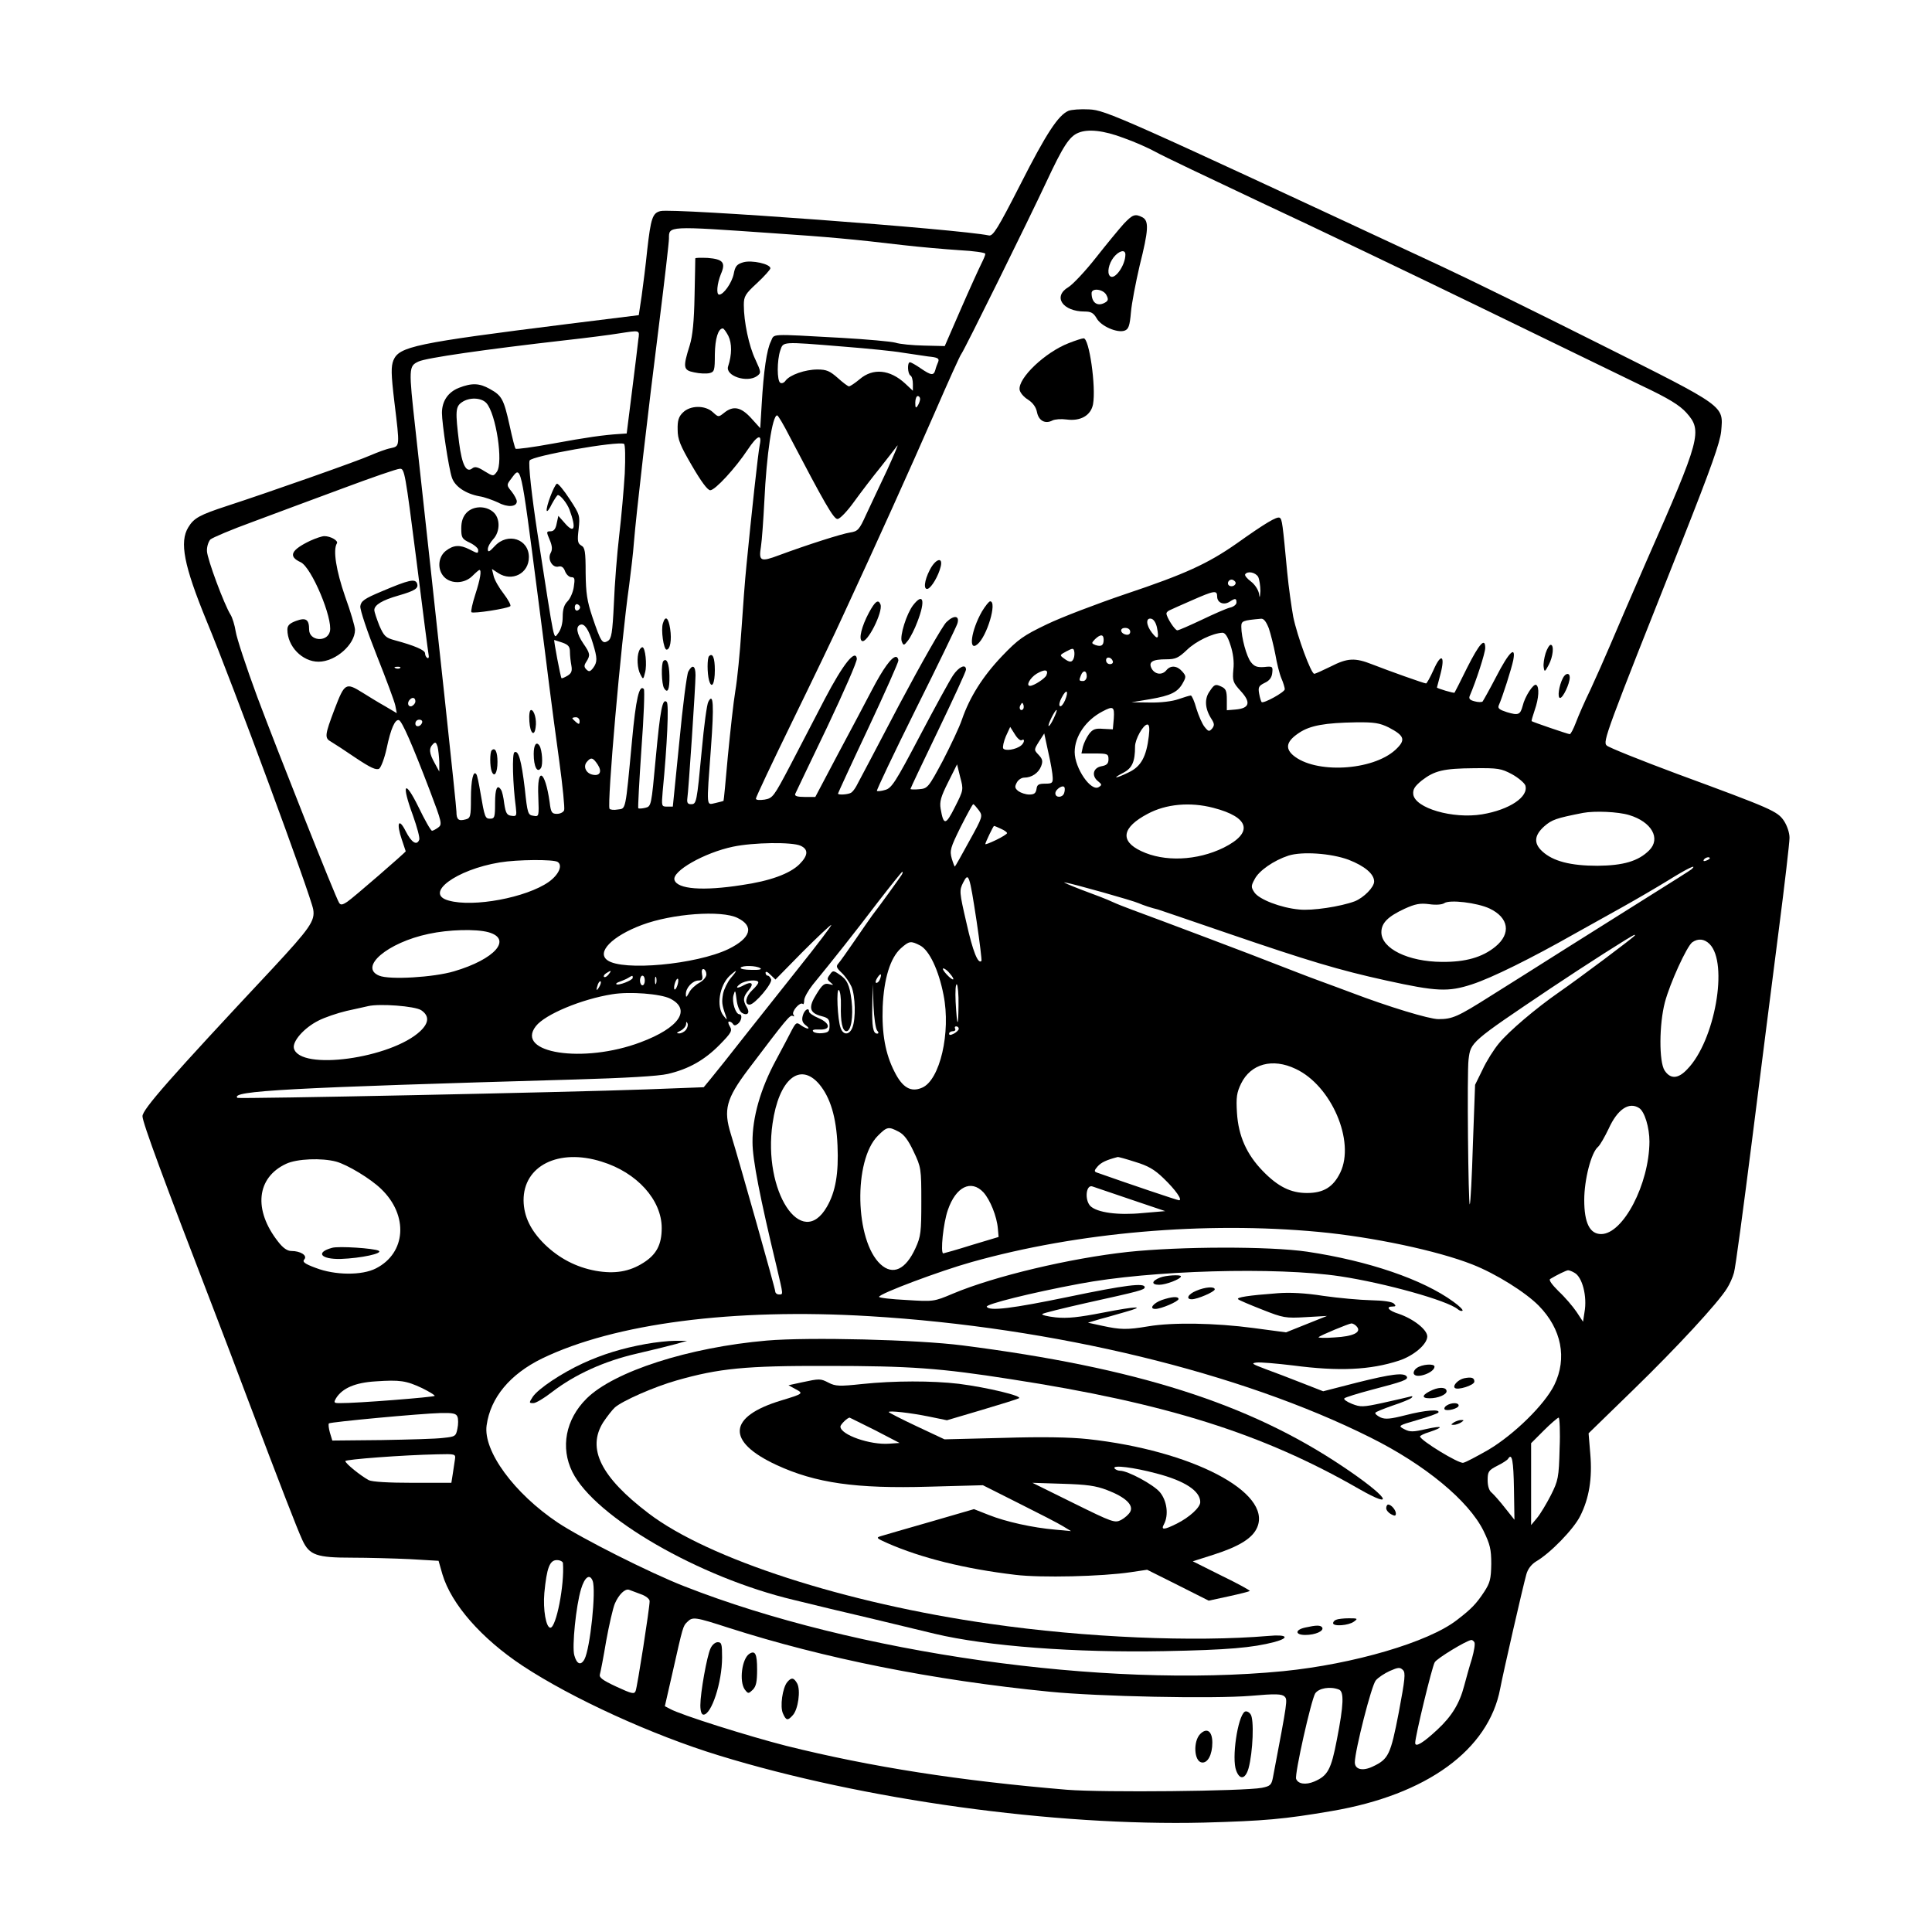 <?xml version="1.0" standalone="no"?>
<!DOCTYPE svg PUBLIC "-//W3C//DTD SVG 20010904//EN"
 "http://www.w3.org/TR/2001/REC-SVG-20010904/DTD/svg10.dtd">
<svg version="1.0" xmlns="http://www.w3.org/2000/svg"
 width="800pt" height="800pt" viewBox="0 0 800 800"
 preserveAspectRatio="xMidYMid meet">
<g transform="translate(0,800) scale(0.1,-0.1)"
fill="#000000" stroke="none">
<path d="M4424 7541 c-42 -18 -92 -94 -199 -305 -94 -184 -113 -214 -130 -211
-122 26 -1308 114 -1360 101 -33 -8 -40 -29 -55 -161 -6 -61 -17 -146 -23
-190 l-12 -80 -290 -36 c-639 -80 -702 -94 -726 -151 -10 -26 -10 -55 4 -172
23 -189 23 -183 -16 -192 -17 -3 -54 -17 -82 -29 -48 -22 -420 -153 -595 -210
-113 -37 -137 -50 -160 -88 -38 -61 -18 -160 75 -387 108 -260 433 -1141 442
-1196 8 -47 -14 -78 -169 -245 -427 -456 -538 -583 -538 -611 0 -26 90 -269
292 -793 38 -99 103 -269 144 -379 135 -357 205 -538 226 -583 29 -63 59 -73
206 -73 65 0 173 -3 238 -6 l120 -7 16 -56 c37 -124 162 -266 331 -378 204
-135 539 -288 814 -372 598 -184 1389 -293 2008 -278 251 7 332 14 530 48 393
67 649 253 697 507 12 64 93 418 108 472 6 23 21 42 40 54 59 34 156 134 183
188 37 73 51 156 42 258 l-7 85 185 180 c181 176 351 360 388 420 11 17 24 46
29 65 6 19 39 267 75 550 36 283 85 673 110 865 25 193 45 366 45 386 0 21
-10 50 -23 70 -27 40 -50 50 -441 194 -153 57 -285 110 -293 118 -17 16 -5 48
314 851 119 301 155 403 160 450 9 108 23 98 -502 361 -253 127 -550 273 -660
324 -1328 619 -1387 645 -1455 648 -36 2 -74 -1 -86 -6z m228 -112 c46 -16
106 -43 133 -58 28 -16 226 -110 440 -211 215 -100 624 -296 910 -435 286
-139 585 -284 665 -323 110 -52 155 -80 183 -111 67 -75 60 -104 -166 -616
-60 -137 -127 -293 -149 -345 -22 -52 -59 -135 -82 -185 -24 -49 -51 -111 -61
-138 -10 -26 -21 -47 -25 -47 -7 0 -153 50 -158 54 -1 2 5 22 13 46 17 48 20
96 6 104 -11 7 -47 -48 -56 -87 -10 -37 -18 -40 -65 -26 -31 10 -39 16 -34 28
16 36 53 153 60 187 12 63 -17 36 -71 -69 -27 -52 -53 -98 -56 -102 -4 -3 -19
-3 -33 1 -20 5 -25 11 -20 23 26 60 64 177 64 198 0 45 -24 19 -75 -82 -27
-55 -51 -102 -52 -103 -2 -4 -73 18 -73 21 0 1 7 27 15 57 20 77 2 87 -29 16
-14 -31 -28 -56 -31 -56 -8 0 -154 52 -223 79 -71 28 -102 27 -172 -9 -33 -16
-63 -30 -68 -30 -13 0 -70 154 -87 236 -7 39 -19 122 -25 185 -19 202 -21 219
-31 225 -11 7 -61 -23 -179 -107 -119 -83 -212 -126 -460 -209 -118 -40 -265
-96 -325 -125 -98 -47 -119 -62 -186 -132 -80 -84 -134 -170 -166 -263 -10
-30 -46 -106 -79 -170 -60 -112 -63 -115 -98 -118 -20 -2 -36 -1 -36 1 0 3 52
112 115 243 63 131 115 244 115 251 0 26 -30 12 -54 -24 -14 -21 -76 -134
-138 -252 -100 -190 -116 -215 -143 -222 -16 -5 -31 -6 -34 -4 -2 3 70 155
161 338 91 182 168 342 172 354 11 34 -13 38 -45 7 -16 -15 -104 -170 -196
-343 -91 -174 -171 -325 -177 -336 -6 -11 -15 -23 -21 -27 -11 -8 -55 -11 -55
-4 0 2 56 124 125 270 69 147 125 273 125 281 0 8 -5 15 -10 15 -18 0 -53 -48
-100 -138 -25 -48 -88 -167 -140 -264 l-94 -178 -44 0 c-31 0 -43 4 -39 13 3
6 62 131 132 276 69 146 125 273 123 284 -6 41 -57 -23 -132 -166 -40 -78
-106 -203 -144 -277 -68 -129 -72 -135 -106 -141 -21 -3 -36 -2 -36 4 0 6 67
148 149 316 82 168 180 371 216 451 133 287 274 599 375 830 56 129 106 240
111 245 13 17 277 552 351 710 70 150 96 190 133 205 40 17 105 10 187 -21z
m-1447 -395 c223 -15 333 -25 535 -49 69 -8 173 -17 233 -21 59 -3 107 -10
107 -15 0 -6 -8 -24 -17 -42 -9 -18 -47 -101 -84 -186 l-67 -154 -86 2 c-47 1
-100 6 -118 12 -18 5 -118 14 -223 20 -308 17 -277 18 -293 -15 -17 -33 -30
-122 -38 -260 l-6 -99 -38 42 c-42 46 -74 52 -111 22 -24 -19 -24 -19 -47 2
-32 30 -94 29 -124 -1 -18 -17 -23 -34 -22 -71 0 -40 10 -65 59 -149 39 -67
65 -102 76 -102 20 0 104 91 155 168 40 60 60 68 50 20 -7 -33 -35 -293 -55
-498 -6 -58 -15 -179 -21 -270 -6 -91 -17 -203 -25 -250 -8 -47 -21 -168 -31
-270 -9 -102 -17 -186 -18 -186 0 -1 -16 -5 -33 -9 -39 -8 -38 -27 -19 230 13
176 10 230 -11 189 -6 -10 -18 -100 -27 -199 -21 -222 -22 -225 -45 -225 -13
0 -17 6 -15 23 5 31 34 467 34 511 0 40 -13 47 -30 15 -6 -11 -23 -141 -37
-290 l-27 -269 -24 0 c-23 0 -23 2 -18 63 19 195 26 361 17 370 -18 18 -27
-31 -46 -235 -18 -194 -18 -197 -43 -203 -13 -3 -26 -4 -29 -2 -2 3 4 113 13
246 10 132 14 244 10 248 -19 20 -33 -40 -49 -214 -28 -298 -25 -280 -59 -285
-16 -3 -31 -1 -34 3 -11 18 47 686 81 924 7 55 17 136 20 180 9 112 57 531
105 910 22 176 40 332 40 347 0 53 -9 53 435 22z m-562 -441 c-2 -21 -14 -117
-26 -213 l-22 -175 -30 -2 c-65 -4 -136 -14 -277 -40 -81 -15 -150 -24 -153
-21 -3 2 -14 46 -25 97 -24 108 -32 123 -81 150 -44 25 -75 26 -129 5 -45 -18
-70 -55 -70 -104 0 -43 28 -229 41 -267 12 -37 56 -67 114 -78 21 -3 56 -16
78 -26 39 -21 77 -18 77 5 0 7 -10 26 -21 40 -22 27 -22 28 -2 54 41 55 38 71
109 -478 19 -146 41 -319 49 -385 8 -66 27 -205 41 -308 14 -103 23 -194 20
-202 -3 -8 -16 -15 -30 -15 -21 0 -25 6 -30 48 -19 134 -53 151 -47 23 3 -82
3 -83 -20 -79 -23 3 -25 9 -36 113 -14 116 -26 160 -43 150 -10 -6 -7 -131 6
-228 4 -35 3 -38 -18 -35 -19 2 -24 11 -30 50 -3 26 -9 52 -13 57 -16 26 -25
6 -25 -54 0 -58 -2 -65 -20 -65 -21 0 -23 4 -41 110 -6 36 -13 69 -16 73 -13
21 -23 -24 -23 -99 0 -75 -2 -82 -22 -87 -29 -8 -38 -1 -38 32 0 23 -76 729
-170 1585 -28 252 -28 260 13 279 31 15 274 50 607 88 91 10 190 23 220 28 92
14 89 16 83 -26z m847 -28 c102 -8 212 -19 245 -25 33 -5 82 -12 108 -16 40
-4 47 -8 42 -22 -4 -9 -10 -25 -12 -34 -7 -24 -17 -23 -61 7 -20 14 -40 25
-44 25 -12 0 -10 -48 2 -55 6 -3 10 -19 10 -35 l0 -28 -32 30 c-63 58 -133 65
-188 18 -19 -16 -39 -29 -44 -30 -5 0 -26 16 -47 35 -33 29 -47 35 -84 35 -51
0 -114 -22 -132 -46 -6 -9 -16 -13 -22 -9 -14 8 -14 93 0 134 13 37 3 37 259
16z m320 -217 c0 -7 -5 -20 -10 -28 -8 -12 -10 -9 -10 13 0 15 5 27 10 27 6 0
10 -6 10 -12z m-1796 -17 c40 -44 71 -248 43 -285 -14 -19 -15 -19 -51 3 -28
18 -40 20 -50 12 -25 -21 -43 13 -55 106 -16 129 -15 149 11 167 31 22 81 20
102 -3z m1256 -139 c143 -273 182 -342 198 -341 10 0 41 33 69 72 29 40 77
103 108 141 30 38 61 78 70 90 8 12 -11 -33 -41 -99 -31 -66 -71 -150 -88
-187 -28 -62 -34 -68 -66 -73 -34 -5 -178 -51 -294 -94 -77 -29 -85 -25 -75
36 4 26 10 111 14 188 9 193 33 355 53 355 4 0 27 -39 52 -88z m-683 -153 c-4
-65 -14 -180 -23 -256 -9 -76 -19 -203 -22 -282 -6 -123 -10 -146 -25 -155
-23 -14 -29 -4 -64 99 -22 66 -27 98 -28 183 0 89 -3 105 -18 113 -15 9 -17
19 -11 68 6 56 5 60 -37 124 -24 37 -48 66 -53 64 -11 -4 -47 -99 -42 -112 2
-5 11 7 21 28 11 20 22 37 25 37 11 0 38 -34 48 -60 30 -81 20 -103 -22 -53
l-24 27 -7 -32 c-4 -22 -12 -32 -25 -32 -18 0 -18 -2 -4 -35 11 -26 12 -41 4
-55 -14 -26 8 -63 33 -56 12 3 21 -3 27 -20 5 -13 17 -24 26 -24 14 0 15 -7
10 -40 -3 -22 -15 -49 -26 -60 -14 -14 -20 -33 -20 -64 0 -28 -7 -52 -18 -67
-21 -25 -12 -66 -87 416 -23 151 -38 284 -32 298 7 19 365 82 391 69 5 -3 6
-56 3 -123z m-863 -356 c26 -208 49 -386 51 -396 2 -9 -1 -15 -6 -11 -5 3 -9
11 -9 19 0 13 -44 32 -126 54 -37 10 -44 17 -63 60 -11 28 -21 57 -21 65 0 21
33 41 100 60 69 20 84 30 77 50 -8 21 -34 15 -147 -33 -72 -30 -85 -40 -88
-61 -2 -14 29 -106 68 -204 39 -98 74 -192 77 -208 l6 -31 -49 29 c-27 15 -69
41 -93 56 -69 43 -74 40 -115 -67 -42 -111 -43 -121 -14 -137 12 -7 58 -37
102 -67 60 -40 84 -51 96 -44 8 6 22 43 31 84 17 82 35 122 51 117 13 -5 54
-98 128 -292 50 -132 52 -140 34 -153 -10 -7 -21 -13 -25 -13 -5 0 -30 44 -56
98 -58 118 -72 98 -23 -35 17 -48 29 -92 26 -100 -10 -26 -32 -12 -56 35 -29
58 -40 35 -16 -35 9 -26 16 -47 16 -48 0 -4 -220 -195 -242 -209 -21 -14 -28
-14 -34 -4 -15 23 -254 626 -339 853 -45 122 -85 243 -89 270 -4 26 -14 58
-21 69 -26 41 -97 231 -98 264 -1 18 6 39 14 48 9 8 87 41 175 73 87 33 256
95 374 139 118 44 224 81 236 81 19 1 22 -16 68 -376z m3486 -72 c5 -11 9 -37
9 -58 -2 -30 -3 -32 -6 -10 -3 15 -17 37 -33 49 -16 12 -27 25 -24 30 10 15
43 8 54 -11z m-95 -20 c7 -12 -12 -24 -25 -16 -11 7 -4 25 10 25 5 0 11 -4 15
-9z m-75 -61 c0 -26 27 -37 51 -22 24 16 29 15 29 -3 0 -8 -12 -18 -27 -21
-16 -4 -68 -27 -118 -51 -49 -23 -94 -43 -100 -43 -10 0 -45 54 -45 70 0 4 6
10 13 13 6 3 48 22 92 41 93 41 105 43 105 16z m-2638 -45 c0 -5 -5 -11 -11
-13 -6 -2 -11 4 -11 13 0 9 5 15 11 13 6 -2 11 -8 11 -13z m2389 -85 c9 -45 3
-51 -21 -20 -25 32 -26 63 -3 58 10 -2 20 -17 24 -38z m463 -2 c8 -24 20 -72
27 -108 6 -36 17 -80 25 -99 8 -18 14 -39 14 -45 0 -12 -89 -61 -96 -53 -2 2
-7 17 -10 34 -5 27 -2 33 22 45 20 9 30 22 32 41 3 27 2 29 -33 25 -29 -2 -41
2 -55 20 -18 22 -40 102 -40 147 0 24 5 26 82 33 11 1 21 -12 32 -40z m-2799
-62 c19 -62 19 -77 1 -102 -12 -15 -17 -17 -28 -6 -10 10 -10 17 0 32 17 27
16 34 -13 76 -27 40 -32 70 -12 77 17 7 35 -20 52 -77z m2225 48 c0 -9 -7 -14
-17 -12 -25 5 -28 28 -4 28 12 0 21 -6 21 -16z m415 -55 c11 -33 16 -69 12
-102 -4 -46 -2 -53 31 -89 43 -47 36 -71 -22 -76 l-36 -3 0 44 c0 37 -4 46
-25 55 -22 10 -27 8 -45 -19 -24 -32 -21 -74 7 -117 12 -19 12 -26 2 -39 -12
-13 -15 -13 -31 7 -10 12 -25 47 -34 76 -8 30 -19 54 -23 54 -5 0 -28 -7 -51
-15 -25 -9 -74 -15 -119 -14 l-76 1 78 13 c86 15 115 29 136 69 13 23 12 28
-4 46 -21 24 -48 26 -65 5 -18 -22 -47 -18 -61 6 -15 28 2 39 61 39 38 0 50 6
85 39 37 36 106 69 147 71 11 0 22 -16 33 -51z m-525 22 c0 -24 -10 -30 -34
-22 -17 7 -17 8 -2 24 23 22 36 21 36 -2z m-2241 -12 c25 -9 31 -17 31 -39 0
-15 3 -40 6 -56 4 -23 0 -32 -16 -42 -12 -7 -23 -12 -25 -10 -4 4 -33 158 -30
158 1 0 16 -5 34 -11z m2117 -65 c-7 -18 -17 -18 -41 0 -18 13 -17 14 11 29
25 13 29 14 32 1 2 -9 1 -22 -2 -30z m162 -12 c2 -7 -3 -12 -12 -12 -9 0 -16
7 -16 16 0 17 22 14 28 -4z m-2951 -28 c-3 -3 -12 -4 -19 -1 -8 3 -5 6 6 6 11
1 17 -2 13 -5z m2676 -30 c-5 -13 -52 -44 -68 -44 -18 0 0 33 27 50 34 20 51
18 41 -6z m167 -4 c0 -11 -7 -20 -15 -20 -17 0 -18 2 -9 24 9 23 24 20 24 -4z
m-90 -100 c-7 -16 -16 -27 -21 -24 -5 3 -2 19 7 35 20 39 31 30 14 -11z
m-2690 -4 c0 -8 -7 -16 -15 -20 -15 -5 -21 14 -8 27 11 12 23 8 23 -7z m2516
-33 c-10 -10 -19 5 -10 18 6 11 8 11 12 0 2 -7 1 -15 -2 -18z m376 -38 l-4
-45 -40 2 c-33 3 -44 -2 -59 -22 -10 -14 -21 -37 -25 -52 l-6 -28 56 0 c52 0
56 -2 56 -24 0 -18 -7 -25 -30 -29 -35 -7 -41 -41 -12 -63 15 -12 15 -15 2
-23 -32 -21 -100 78 -100 145 0 65 46 132 115 168 45 24 50 20 47 -29z m-249
0 c-9 -19 -18 -33 -21 -31 -4 5 26 66 33 66 3 0 -3 -16 -12 -35z m-1963 -11
c0 -14 -3 -14 -15 -4 -8 7 -15 14 -15 16 0 2 7 4 15 4 8 0 15 -7 15 -16z
m-652 -6 c-6 -18 -28 -21 -28 -4 0 9 7 16 16 16 9 0 14 -5 12 -12z m4002 -20
c67 -35 72 -52 28 -93 -95 -87 -333 -100 -424 -22 -34 30 -26 59 26 93 45 30
107 41 235 43 76 1 98 -3 135 -21z m-993 -36 c-10 -85 -32 -126 -83 -150 -55
-27 -73 -28 -23 -2 37 19 49 46 49 109 0 30 34 91 51 91 8 0 10 -15 6 -48z
m-527 -17 c15 9 12 -11 -2 -22 -21 -17 -66 -24 -74 -12 -3 6 2 28 11 50 l18
39 19 -30 c10 -17 23 -28 28 -25z m129 -155 c1 -22 -3 -25 -31 -25 -27 0 -34
-4 -36 -22 -3 -18 -10 -23 -30 -23 -15 0 -35 7 -45 14 -15 12 -16 18 -7 35 6
12 20 21 31 21 31 0 59 19 70 47 8 21 6 30 -10 47 -20 21 -20 21 1 55 l22 34
17 -79 c10 -43 18 -90 18 -104z m-2540 65 l0 -40 -19 35 c-23 41 -25 61 -7 79
10 10 13 7 19 -11 3 -13 6 -41 7 -63z m656 -11 c19 -29 9 -48 -20 -42 -28 5
-41 33 -26 52 18 22 26 20 46 -10z m1479 -176 c-38 -76 -47 -77 -59 -7 -5 30
1 50 31 110 l37 74 13 -53 c14 -52 14 -53 -22 -124z m2307 136 c27 -15 51 -36
55 -46 15 -47 -65 -101 -179 -120 -122 -20 -278 26 -285 83 -2 21 6 33 35 57
53 41 90 50 217 51 99 1 112 -1 157 -25z m-1855 -79 c-7 -19 -36 -19 -36 0 0
17 33 38 38 24 2 -5 1 -16 -2 -24z m-353 -70 c17 -24 17 -26 -39 -127 -31 -57
-58 -105 -60 -106 -1 -2 -7 13 -13 33 -9 33 -6 44 37 131 26 51 49 94 52 94 3
0 13 -12 23 -25z m971 10 c151 -39 167 -103 43 -165 -110 -54 -246 -60 -342
-14 -89 42 -79 98 27 154 76 41 176 50 272 25z m1722 -30 c93 -28 132 -97 83
-146 -45 -45 -107 -63 -214 -64 -112 0 -185 19 -229 60 -36 33 -33 66 8 103
32 28 49 34 161 56 48 9 145 5 191 -9z m-2601 -57 c14 -6 25 -14 25 -18 0 -3
-20 -16 -45 -28 -25 -12 -45 -20 -45 -17 0 6 33 75 36 75 2 0 15 -5 29 -12z
m-830 -70 c33 -15 32 -40 -5 -77 -40 -39 -121 -69 -239 -86 -160 -25 -266 -17
-278 21 -12 36 123 113 242 138 85 18 245 20 280 4z m2269 -58 c67 -26 106
-59 106 -90 0 -24 -43 -67 -80 -82 -59 -22 -177 -40 -231 -34 -76 7 -166 42
-185 71 -14 21 -14 27 1 54 17 35 79 78 140 98 56 18 176 10 249 -17z m1496 6
c0 -2 -7 -7 -16 -10 -8 -3 -12 -2 -9 4 6 10 25 14 25 6z m-4771 -15 c22 -14 5
-53 -37 -83 -93 -65 -312 -106 -414 -77 -104 28 29 128 212 158 73 12 221 13
239 2z m4696 -30 c-6 -5 -82 -53 -170 -108 -88 -55 -245 -154 -350 -220 -104
-66 -244 -154 -311 -196 -139 -88 -160 -97 -218 -97 -38 0 -206 51 -361 110
-27 10 -88 33 -135 50 -47 17 -123 47 -170 65 -85 34 -496 189 -600 227 -30
11 -68 26 -85 34 -16 8 -73 30 -125 49 -52 20 -84 34 -70 31 36 -6 281 -75
305 -86 18 -8 54 -20 80 -26 6 -2 136 -46 290 -99 330 -113 459 -152 655 -195
209 -46 257 -48 355 -16 83 27 246 108 426 210 57 32 147 82 199 111 52 29
136 78 185 108 82 51 125 72 100 48z m-3271 -23 c-8 -13 -91 -128 -122 -168
-10 -14 -43 -61 -73 -105 -30 -44 -60 -86 -67 -94 -11 -12 -9 -18 13 -39 15
-14 33 -40 41 -58 16 -39 18 -131 4 -168 -12 -32 -38 -34 -49 -3 -13 33 -19
169 -7 157 5 -5 9 -33 8 -62 -2 -69 6 -108 23 -108 19 0 29 60 21 127 -8 65
-18 87 -52 109 -23 16 -26 16 -38 -2 -12 -16 -12 -20 3 -32 14 -12 14 -12 -6
-7 -19 5 -28 -2 -52 -41 -35 -55 -30 -79 22 -92 27 -7 32 -13 32 -38 0 -25 -4
-29 -29 -32 -16 -2 -33 1 -38 6 -7 7 1 10 23 9 50 -3 49 25 -1 47 -22 9 -40
22 -40 27 0 20 -20 7 -26 -17 -5 -18 -1 -29 12 -39 11 -8 15 -14 9 -14 -5 0
-18 6 -29 14 -17 13 -20 11 -36 -18 -9 -18 -39 -75 -67 -127 -64 -118 -98
-238 -97 -340 0 -71 31 -230 100 -516 28 -120 28 -114 9 -114 -8 0 -15 6 -15
13 0 11 -147 532 -184 652 -31 100 -19 145 71 265 161 213 175 230 186 223 6
-4 7 -1 2 6 -8 13 28 54 39 44 3 -4 6 3 6 15 0 11 16 40 35 64 82 100 178 221
269 341 54 70 100 127 102 127 3 0 2 -5 -2 -12z m310 -193 c13 -88 22 -162 20
-164 -14 -15 -36 40 -62 157 -30 129 -30 135 -14 167 23 45 26 36 56 -160z
m2124 53 c80 -38 90 -104 24 -158 -54 -44 -123 -64 -222 -63 -139 1 -250 55
-250 123 0 38 27 65 96 97 44 20 64 24 102 19 27 -4 53 -2 62 4 22 16 137 2
188 -22z m-3114 -39 c70 -34 56 -83 -38 -129 -134 -64 -438 -92 -501 -46 -46
33 20 100 143 146 125 47 330 62 396 29z m250 -211 c-80 -101 -173 -218 -207
-261 -87 -111 -124 -157 -155 -195 l-28 -34 -239 -9 c-325 -12 -1687 -40
-1692 -35 -30 29 210 42 1397 76 208 6 347 14 385 23 86 20 152 57 215 121 49
50 53 58 42 76 -7 11 -8 20 -3 20 6 0 13 -5 16 -10 5 -8 11 -7 21 1 15 12 19
39 6 39 -16 0 -32 51 -25 78 7 25 8 23 13 -17 3 -26 12 -48 22 -55 23 -14 35
0 20 24 -17 28 -15 43 9 71 22 26 12 37 -20 20 -29 -16 -39 -13 -17 4 21 16
76 21 76 7 0 -5 -11 -19 -25 -32 -27 -25 -34 -60 -11 -60 21 0 96 89 89 105
-3 8 -9 15 -14 15 -5 0 -9 6 -9 12 0 7 9 4 20 -8 l21 -20 111 113 c62 62 116
113 120 113 4 0 -58 -82 -138 -182z m-1282 152 c101 -28 28 -112 -142 -162
-84 -25 -267 -36 -310 -18 -85 35 34 137 205 173 83 18 195 21 247 7z m4748
-13 c0 -5 -234 -180 -315 -236 -95 -66 -207 -161 -248 -211 -21 -25 -52 -74
-68 -109 l-31 -63 -9 -245 c-4 -135 -10 -248 -13 -250 -6 -7 -12 547 -5 600 9
72 7 71 339 294 136 91 337 220 348 222 1 1 2 -1 2 -2z m309 -36 c79 -79 22
-401 -92 -518 -38 -41 -70 -42 -94 -6 -24 36 -23 192 1 283 21 79 90 230 113
248 24 17 50 15 72 -7z m-3269 -6 c38 -20 77 -102 97 -205 31 -155 -15 -353
-89 -384 -46 -20 -81 0 -114 66 -38 74 -53 158 -49 269 5 116 31 202 75 242
35 31 41 32 80 12z m-662 -94 c9 -5 -5 -8 -36 -7 -28 0 -48 4 -45 9 6 10 65 9
81 -2z m-223 -26 c0 -10 -13 -26 -30 -35 -16 -9 -36 -27 -42 -41 -11 -20 -13
-21 -13 -5 0 26 28 56 53 56 15 0 18 5 14 25 -3 16 0 24 7 22 6 -2 11 -12 11
-22z m1008 4 c26 -30 15 -34 -13 -4 -13 14 -19 25 -14 25 5 0 18 -9 27 -21z
m-1413 -4 c-7 -9 -15 -13 -19 -10 -3 3 1 10 9 15 21 14 24 12 10 -5z m506 -15
c-14 -17 -28 -46 -32 -65 -6 -34 -5 -46 11 -90 7 -20 6 -20 -9 -1 -31 38 -17
125 25 165 33 30 35 26 5 -9z m618 -4 c-3 -9 -10 -16 -15 -16 -5 0 -4 9 3 20
14 22 21 20 12 -4z m-1024 5 c0 -10 -61 -34 -68 -26 -3 2 4 7 14 10 10 4 26
10 34 15 20 12 20 12 20 1z m50 -11 c0 -11 -4 -20 -10 -20 -5 0 -10 9 -10 20
0 11 5 20 10 20 6 0 10 -9 10 -20z m47 -12 c-3 -7 -5 -2 -5 12 0 14 2 19 5 13
2 -7 2 -19 0 -25z m88 -8 c-4 -12 -9 -19 -12 -17 -3 3 -2 15 2 27 4 12 9 19
12 17 3 -3 2 -15 -2 -27z m-324 -7 c-12 -20 -14 -14 -5 12 4 9 9 14 11 11 3
-2 0 -13 -6 -23z m1488 -76 c-1 -98 -6 -91 -12 15 -2 43 0 75 5 72 4 -3 8 -42
7 -87z m-337 -104 c7 -8 7 -13 0 -13 -17 0 -22 29 -20 118 l2 87 3 -89 c2 -50
9 -96 15 -103z m-857 132 c89 -45 38 -121 -123 -181 -236 -89 -521 -45 -433
67 38 49 190 112 316 132 72 12 200 2 240 -18z m-1031 -48 c34 -23 33 -52 -4
-87 -121 -113 -498 -165 -523 -71 -7 29 42 85 102 115 25 13 78 31 116 40 39
8 79 18 90 20 48 11 193 0 219 -17z m1096 -82 c-7 -8 -20 -15 -29 -14 -11 0
-10 3 7 11 12 6 22 18 23 27 0 11 2 12 6 3 3 -7 -1 -19 -7 -27z m1130 5 c0 -5
-9 -14 -20 -20 -14 -7 -20 -7 -20 0 0 5 7 10 16 10 8 0 12 5 9 10 -3 6 -1 10
4 10 6 0 11 -4 11 -10z m1395 -166 c148 -69 247 -300 185 -429 -29 -60 -69
-85 -138 -85 -67 0 -120 26 -183 91 -67 69 -101 145 -107 241 -4 64 -1 84 17
121 40 82 130 107 226 61z m-1973 -63 c46 -55 71 -136 76 -255 5 -114 -8 -191
-44 -253 -105 -182 -266 65 -225 345 26 183 113 256 193 163z m3395 -99 c23
-14 43 -81 43 -139 -1 -176 -109 -383 -200 -383 -47 0 -70 46 -70 141 0 85 29
197 57 220 9 8 28 42 44 75 36 80 84 113 126 86z m-3066 -98 c22 -11 40 -35
62 -82 31 -65 32 -71 32 -207 0 -126 -2 -145 -24 -193 -41 -90 -94 -114 -145
-67 -106 98 -113 430 -11 532 38 38 44 39 86 17z m-1230 -124 c147 -45 249
-159 249 -275 0 -69 -22 -110 -76 -144 -58 -37 -119 -47 -198 -33 -81 15 -151
52 -210 109 -59 58 -87 116 -88 182 -1 144 145 217 323 161z m2209 -1 c53 -16
80 -31 118 -68 50 -48 80 -91 64 -91 -7 0 -211 69 -341 115 -11 4 -10 9 4 25
15 17 37 27 83 39 2 1 35 -8 72 -20z m-3308 1 c47 -13 143 -71 186 -113 114
-109 104 -265 -21 -329 -58 -30 -170 -29 -250 2 -46 17 -56 25 -47 35 14 16
-15 35 -54 35 -16 0 -34 12 -54 38 -104 132 -90 266 33 323 45 21 147 25 207
9z m2680 -127 c28 -31 56 -100 60 -151 l3 -34 -110 -33 c-60 -19 -114 -34
-119 -35 -13 0 0 127 19 180 33 96 96 127 147 73z m608 -29 l145 -49 -94 -8
c-102 -10 -188 2 -216 29 -25 26 -18 91 9 81 6 -2 76 -26 156 -53z m780 -135
c224 -21 493 -78 637 -135 97 -38 220 -115 275 -171 94 -96 118 -217 64 -328
-40 -81 -166 -205 -274 -269 -46 -26 -92 -51 -103 -53 -18 -5 -178 93 -179
109 0 3 17 12 38 18 63 21 57 28 -11 13 -56 -13 -69 -13 -92 -1 -27 14 -26 15
54 38 45 13 84 27 87 31 9 15 -55 10 -136 -11 -63 -16 -84 -18 -104 -9 -14 7
-23 15 -21 19 2 4 35 17 72 30 37 12 73 27 78 32 7 7 3 8 -10 4 -11 -3 -60
-14 -109 -25 -83 -18 -92 -18 -128 -4 -22 9 -36 19 -31 23 4 4 55 20 112 35
130 34 154 42 146 55 -11 17 -62 11 -206 -25 l-140 -36 -87 34 c-48 19 -116
45 -152 58 -55 21 -61 24 -37 27 16 2 84 -4 151 -12 190 -25 320 -19 439 20
61 20 117 68 117 100 0 28 -57 73 -119 94 -42 13 -55 30 -24 30 13 0 14 3 5
12 -8 8 -45 13 -95 14 -45 1 -134 9 -197 18 -75 12 -141 15 -190 11 -121 -9
-172 -17 -163 -25 4 -4 49 -23 100 -43 86 -34 96 -36 180 -31 l88 5 -85 -34
-85 -34 -135 18 c-157 21 -335 24 -435 7 -89 -15 -116 -14 -190 2 l-60 13 50
15 c28 7 74 21 103 29 93 26 49 25 -89 -2 -103 -20 -149 -25 -198 -20 -35 4
-59 10 -55 14 5 4 86 24 179 45 226 50 245 55 245 66 0 19 -81 9 -316 -40
-232 -48 -327 -60 -338 -41 -7 10 184 58 383 95 294 56 816 71 1081 31 185
-28 443 -100 486 -136 8 -7 17 -9 20 -6 3 3 -14 20 -38 37 -126 92 -351 169
-605 207 -157 23 -526 22 -743 -1 -238 -26 -552 -100 -725 -173 -78 -33 -80
-33 -192 -26 -62 3 -113 9 -113 13 0 13 254 108 383 144 441 124 967 169 1437
125z m1059 -169 c33 -17 54 -98 42 -164 l-6 -39 -27 41 c-15 22 -48 61 -74 85
-28 28 -42 47 -35 51 26 16 67 36 74 36 5 0 16 -4 26 -10z m-2919 -180 c764
-46 1536 -233 2074 -502 227 -113 407 -262 469 -387 27 -56 32 -76 32 -137 -1
-62 -5 -78 -29 -115 -33 -50 -53 -71 -113 -117 -118 -92 -429 -183 -720 -212
-739 -72 -1772 74 -2478 351 -142 55 -429 200 -525 264 -181 121 -310 297
-295 403 16 115 97 212 230 277 300 145 791 209 1355 175z m2019 -44 c19 -23
-16 -40 -93 -44 -39 -3 -69 -2 -66 1 8 8 124 56 136 57 6 0 17 -6 23 -14z
m-3871 -254 c28 -14 52 -28 52 -32 0 -5 -325 -31 -393 -30 -25 0 -26 2 -15 21
26 41 79 64 163 69 101 7 127 3 193 -28z m146 -118 c4 -9 4 -32 0 -50 -6 -31
-9 -33 -58 -38 -28 -4 -143 -7 -256 -9 l-204 -2 -10 33 c-5 18 -7 35 -4 38 7
6 381 41 464 43 49 1 63 -2 68 -15z m4564 -132 c-3 -121 -6 -133 -36 -193 -18
-35 -43 -77 -57 -94 l-25 -30 0 170 0 169 53 53 c28 28 56 52 61 53 4 0 7 -58
4 -128z m-4574 -44 c-2 -13 -6 -40 -9 -60 l-6 -38 -160 0 c-101 0 -168 4 -182
11 -32 17 -97 69 -97 79 0 7 237 25 381 28 74 2 76 1 73 -20z m4385 -124 l2
-127 -39 49 c-21 27 -46 55 -55 63 -11 8 -17 28 -17 52 0 35 4 41 39 59 22 11
43 24 46 30 16 25 22 -8 24 -126z m-3938 -306 c7 -90 -28 -268 -52 -268 -18 0
-31 75 -25 144 10 104 22 136 52 136 13 0 24 -6 25 -12z m123 -74 c15 -39 -10
-280 -34 -325 -15 -27 -32 -20 -42 17 -10 35 7 205 28 274 15 50 36 65 48 34z
m199 -55 c21 -7 37 -20 37 -29 0 -28 -51 -355 -58 -372 -6 -14 -15 -12 -80 18
-58 27 -72 38 -68 51 3 10 15 72 26 138 12 66 28 136 36 155 16 37 42 63 59
57 5 -2 27 -10 48 -18z m366 -140 c394 -126 842 -216 1327 -264 201 -20 677
-30 834 -17 101 9 128 8 139 -3 13 -13 13 -14 -48 -335 -6 -31 -11 -36 -46
-43 -76 -14 -656 -20 -807 -8 -442 37 -810 94 -1163 182 -153 39 -437 128
-481 153 l-21 11 32 140 c43 191 43 192 61 209 22 22 31 21 173 -25z m3086
-59 c4 -6 -1 -36 -10 -68 -10 -31 -24 -82 -32 -112 -19 -73 -51 -126 -110
-181 -60 -56 -93 -76 -93 -56 0 27 70 317 81 334 9 16 131 90 151 92 4 1 10
-4 13 -9z m-313 -291 c-34 -175 -42 -193 -108 -224 -42 -20 -74 -12 -74 18 1
50 69 319 87 339 10 12 36 29 58 39 34 15 42 16 54 4 12 -11 9 -37 -17 -176z
m-248 95 c22 -8 20 -63 -8 -206 -24 -126 -38 -151 -94 -175 -36 -15 -67 -10
-75 11 -7 19 62 326 79 354 15 22 62 30 98 16z"/>
<path d="M4653 7073 c-19 -21 -71 -84 -115 -140 -44 -56 -96 -111 -114 -122
-66 -39 -24 -101 68 -101 26 0 36 -6 49 -28 18 -33 86 -62 116 -51 16 6 21 19
26 76 3 37 20 124 36 193 37 147 39 185 12 200 -31 16 -41 12 -78 -27z m7
-127 c0 -45 -45 -108 -64 -89 -13 13 -5 51 15 77 22 28 49 35 49 12z m-79
-167 c9 -17 8 -23 -2 -30 -33 -21 -59 -4 -59 37 0 23 48 17 61 -7z"/>
<path d="M4425 6579 c-98 -38 -210 -145 -203 -193 2 -12 17 -30 35 -41 20 -13
33 -31 37 -52 7 -35 34 -50 64 -34 10 5 36 7 58 4 59 -8 101 17 110 63 13 72
-16 275 -39 273 -7 0 -34 -9 -62 -20z"/>
<path d="M3850 5640 c-23 -44 -27 -84 -8 -78 16 6 44 54 53 91 11 43 -21 34
-45 -13z"/>
<path d="M3781 5494 c-27 -35 -56 -127 -47 -150 7 -18 9 -18 26 4 10 13 28 48
39 78 34 88 24 122 -18 68z"/>
<path d="M3598 5463 c-30 -56 -43 -109 -29 -117 21 -13 88 120 77 151 -9 23
-22 14 -48 -34z"/>
<path d="M4066 5468 c-45 -79 -57 -168 -19 -136 40 32 83 178 53 178 -5 0 -20
-19 -34 -42z"/>
<path d="M6400 5295 c-6 -19 -10 -45 -8 -57 3 -22 5 -21 21 9 18 34 23 83 8
83 -5 0 -15 -16 -21 -35z"/>
<path d="M6472 5193 c-17 -32 -24 -83 -12 -83 12 0 40 59 40 85 0 20 -17 19
-28 -2z"/>
<path d="M2879 6930 c0 -3 -1 -72 -3 -155 -2 -106 -8 -166 -20 -205 -29 -92
-27 -103 19 -112 22 -5 50 -6 63 -3 20 5 22 11 22 78 1 65 14 107 33 107 4 0
14 -14 23 -31 15 -31 15 -77 -1 -126 -13 -39 78 -70 120 -40 17 13 17 16 -7
68 -27 56 -48 157 -48 226 0 36 6 46 55 91 30 28 55 56 55 61 0 18 -77 35
-112 25 -27 -8 -34 -16 -40 -49 -8 -37 -42 -85 -60 -85 -13 0 -9 45 7 85 21
48 9 62 -55 67 -28 1 -50 1 -51 -2z"/>
<path d="M2745 5419 c-9 -26 3 -109 15 -109 15 0 22 40 15 86 -7 47 -20 57
-30 23z"/>
<path d="M2646 5304 c-10 -25 -7 -74 6 -97 11 -22 12 -21 19 8 9 32 1 105 -11
105 -4 0 -11 -7 -14 -16z"/>
<path d="M2936 5283 c-8 -8 -8 -71 0 -100 11 -39 24 -14 24 42 0 51 -9 73 -24
58z"/>
<path d="M2747 5263 c-10 -10 -8 -96 3 -113 15 -24 23 -4 22 52 -1 50 -11 75
-25 61z"/>
<path d="M1932 5877 c-15 -16 -22 -36 -22 -65 0 -38 3 -44 35 -59 19 -9 35
-23 35 -30 0 -16 -1 -16 -36 2 -39 20 -66 19 -98 -6 -33 -26 -36 -79 -6 -109
29 -29 84 -27 116 5 14 14 27 25 29 25 10 0 4 -37 -17 -102 -12 -37 -19 -70
-16 -73 7 -7 150 15 161 25 4 3 -8 26 -27 51 -19 24 -38 57 -42 74 l-7 29 26
-17 c57 -37 127 -2 127 66 0 75 -87 104 -141 46 -23 -25 -29 -27 -29 -13 0 10
10 28 22 41 30 32 30 89 -1 114 -32 26 -82 24 -109 -4z"/>
<path d="M2192 5013 c3 -50 21 -66 26 -24 5 31 -6 71 -19 71 -6 0 -9 -19 -7
-47z"/>
<path d="M2210 4878 c0 -53 15 -81 30 -58 9 14 5 74 -6 92 -13 20 -24 4 -24
-34z"/>
<path d="M2036 4893 c-8 -8 -8 -66 0 -87 11 -28 24 -6 24 39 0 42 -10 62 -24
48z"/>
<path d="M1285 5761 c-80 -38 -93 -65 -40 -89 45 -21 134 -233 121 -287 -12
-46 -86 -39 -86 8 0 42 -13 51 -54 36 -27 -10 -36 -19 -36 -36 0 -70 62 -133
129 -133 70 0 151 71 151 132 0 13 -18 75 -41 138 -37 107 -51 193 -34 220 7
11 -26 30 -52 30 -10 0 -36 -9 -58 -19z"/>
<path d="M1375 2833 c-70 -19 -47 -48 36 -46 84 3 177 23 157 34 -19 10 -166
20 -193 12z"/>
<path d="M4804 2710 c-36 -14 -38 -30 -4 -30 28 0 90 24 90 35 0 8 -64 4 -86
-5z"/>
<path d="M4953 2655 c-34 -14 -44 -35 -18 -35 23 0 95 31 95 41 0 13 -40 10
-77 -6z"/>
<path d="M4811 2617 c-36 -13 -54 -37 -27 -37 24 0 96 31 96 41 0 12 -28 10
-69 -4z"/>
<path d="M5866 2335 c-10 -7 -15 -19 -11 -25 12 -20 85 7 85 31 0 14 -53 10
-74 -6z"/>
<path d="M6063 2293 c-24 -5 -49 -30 -39 -40 11 -11 81 11 81 26 0 16 -11 20
-42 14z"/>
<path d="M5933 2245 c-44 -19 -51 -35 -13 -35 34 0 70 15 70 29 0 16 -26 19
-57 6z"/>
<path d="M5990 2180 c-8 -5 -11 -12 -8 -16 10 -9 58 4 58 16 0 13 -30 13 -50
0z"/>
<path d="M6020 2110 c-13 -9 -13 -10 0 -10 8 0 22 5 30 10 13 9 13 10 0 10 -8
0 -22 -5 -30 -10z"/>
<path d="M3175 2449 c-323 -28 -634 -128 -747 -241 -86 -86 -108 -202 -58
-303 93 -187 525 -437 917 -530 81 -20 222 -54 313 -75 91 -22 212 -51 270
-65 218 -52 582 -79 951 -72 264 5 365 14 457 38 65 18 51 32 -25 25 -309 -26
-758 -7 -1153 50 -599 85 -1168 269 -1415 458 -197 150 -256 268 -187 377 16
24 38 52 48 61 32 28 164 86 256 112 175 50 286 61 623 60 344 0 468 -9 761
-55 642 -99 1042 -225 1439 -453 164 -94 119 -31 -67 93 -388 260 -854 408
-1573 500 -187 24 -635 35 -810 20z"/>
<path d="M2675 2435 c-100 -18 -180 -43 -261 -80 -89 -41 -185 -105 -208 -139
-16 -25 -16 -26 3 -26 10 0 45 21 77 46 95 73 216 128 351 159 65 15 138 33
163 40 l45 13 -50 0 c-27 0 -81 -6 -120 -13z"/>
<path d="M3320 2276 l-55 -12 29 -16 c34 -18 33 -19 -59 -47 -222 -67 -229
-170 -20 -267 162 -75 329 -99 633 -90 l222 6 149 -75 c82 -41 164 -83 183
-95 l33 -20 -65 6 c-94 8 -206 33 -276 61 l-61 24 -179 -52 c-99 -28 -190 -55
-204 -59 -24 -7 -22 -9 25 -30 139 -61 319 -106 529 -131 107 -13 359 -7 479
11 l67 10 128 -64 127 -64 83 18 c46 10 85 20 87 22 3 2 -50 31 -116 63 l-120
60 85 27 c109 35 163 69 182 114 61 145 -271 318 -701 365 -74 8 -190 10 -352
5 l-242 -6 -115 54 c-64 30 -116 57 -116 59 0 7 90 -3 168 -19 l73 -15 142 42
c78 23 148 45 156 49 18 9 -131 45 -249 60 -110 13 -268 13 -401 -1 -92 -10
-110 -9 -137 5 -35 18 -37 18 -112 2z m303 -198 l102 -53 -43 -3 c-79 -6 -202
37 -202 71 0 8 28 36 38 37 1 0 48 -24 105 -52z m1165 -179 c119 -31 182 -73
182 -119 0 -22 -45 -63 -97 -89 -54 -27 -67 -27 -53 -2 20 38 12 97 -17 132
-27 32 -133 89 -165 89 -9 0 -20 5 -23 10 -9 15 79 4 173 -21z m-204 -69 c76
-29 111 -62 96 -90 -6 -11 -23 -26 -38 -34 -26 -13 -35 -10 -197 70 l-170 84
125 -4 c100 -3 137 -8 184 -26z"/>
<path d="M5740 1755 c0 -8 9 -19 20 -25 15 -8 20 -8 20 3 0 14 -19 37 -32 37
-4 0 -8 -7 -8 -15z"/>
<path d="M5533 1293 c-7 -2 -13 -9 -13 -14 0 -15 64 -10 86 6 18 13 16 14 -21
14 -22 0 -46 -3 -52 -6z"/>
<path d="M5406 1261 c-44 -9 -45 -31 -1 -31 41 0 78 16 70 31 -7 10 -24 10
-69 0z"/>
<path d="M2942 1174 c-15 -32 -42 -184 -42 -235 0 -25 5 -39 13 -39 33 0 77
134 77 237 0 55 -2 63 -18 63 -11 0 -24 -12 -30 -26z"/>
<path d="M3103 1152 c-31 -20 -43 -114 -19 -148 14 -18 15 -18 33 -1 14 14 18
33 18 84 0 65 -8 80 -32 65z"/>
<path d="M3260 1035 c-20 -24 -31 -102 -18 -130 13 -30 20 -31 41 -7 22 24 33
103 18 131 -14 25 -24 26 -41 6z"/>
<path d="M5154 912 c-29 -20 -55 -194 -35 -244 15 -40 38 -35 51 10 18 66 24
205 8 224 -7 10 -18 14 -24 10z"/>
<path d="M4970 820 c-30 -30 -26 -113 6 -118 25 -4 44 33 44 82 0 47 -22 64
-50 36z"/>
</g>
</svg>
